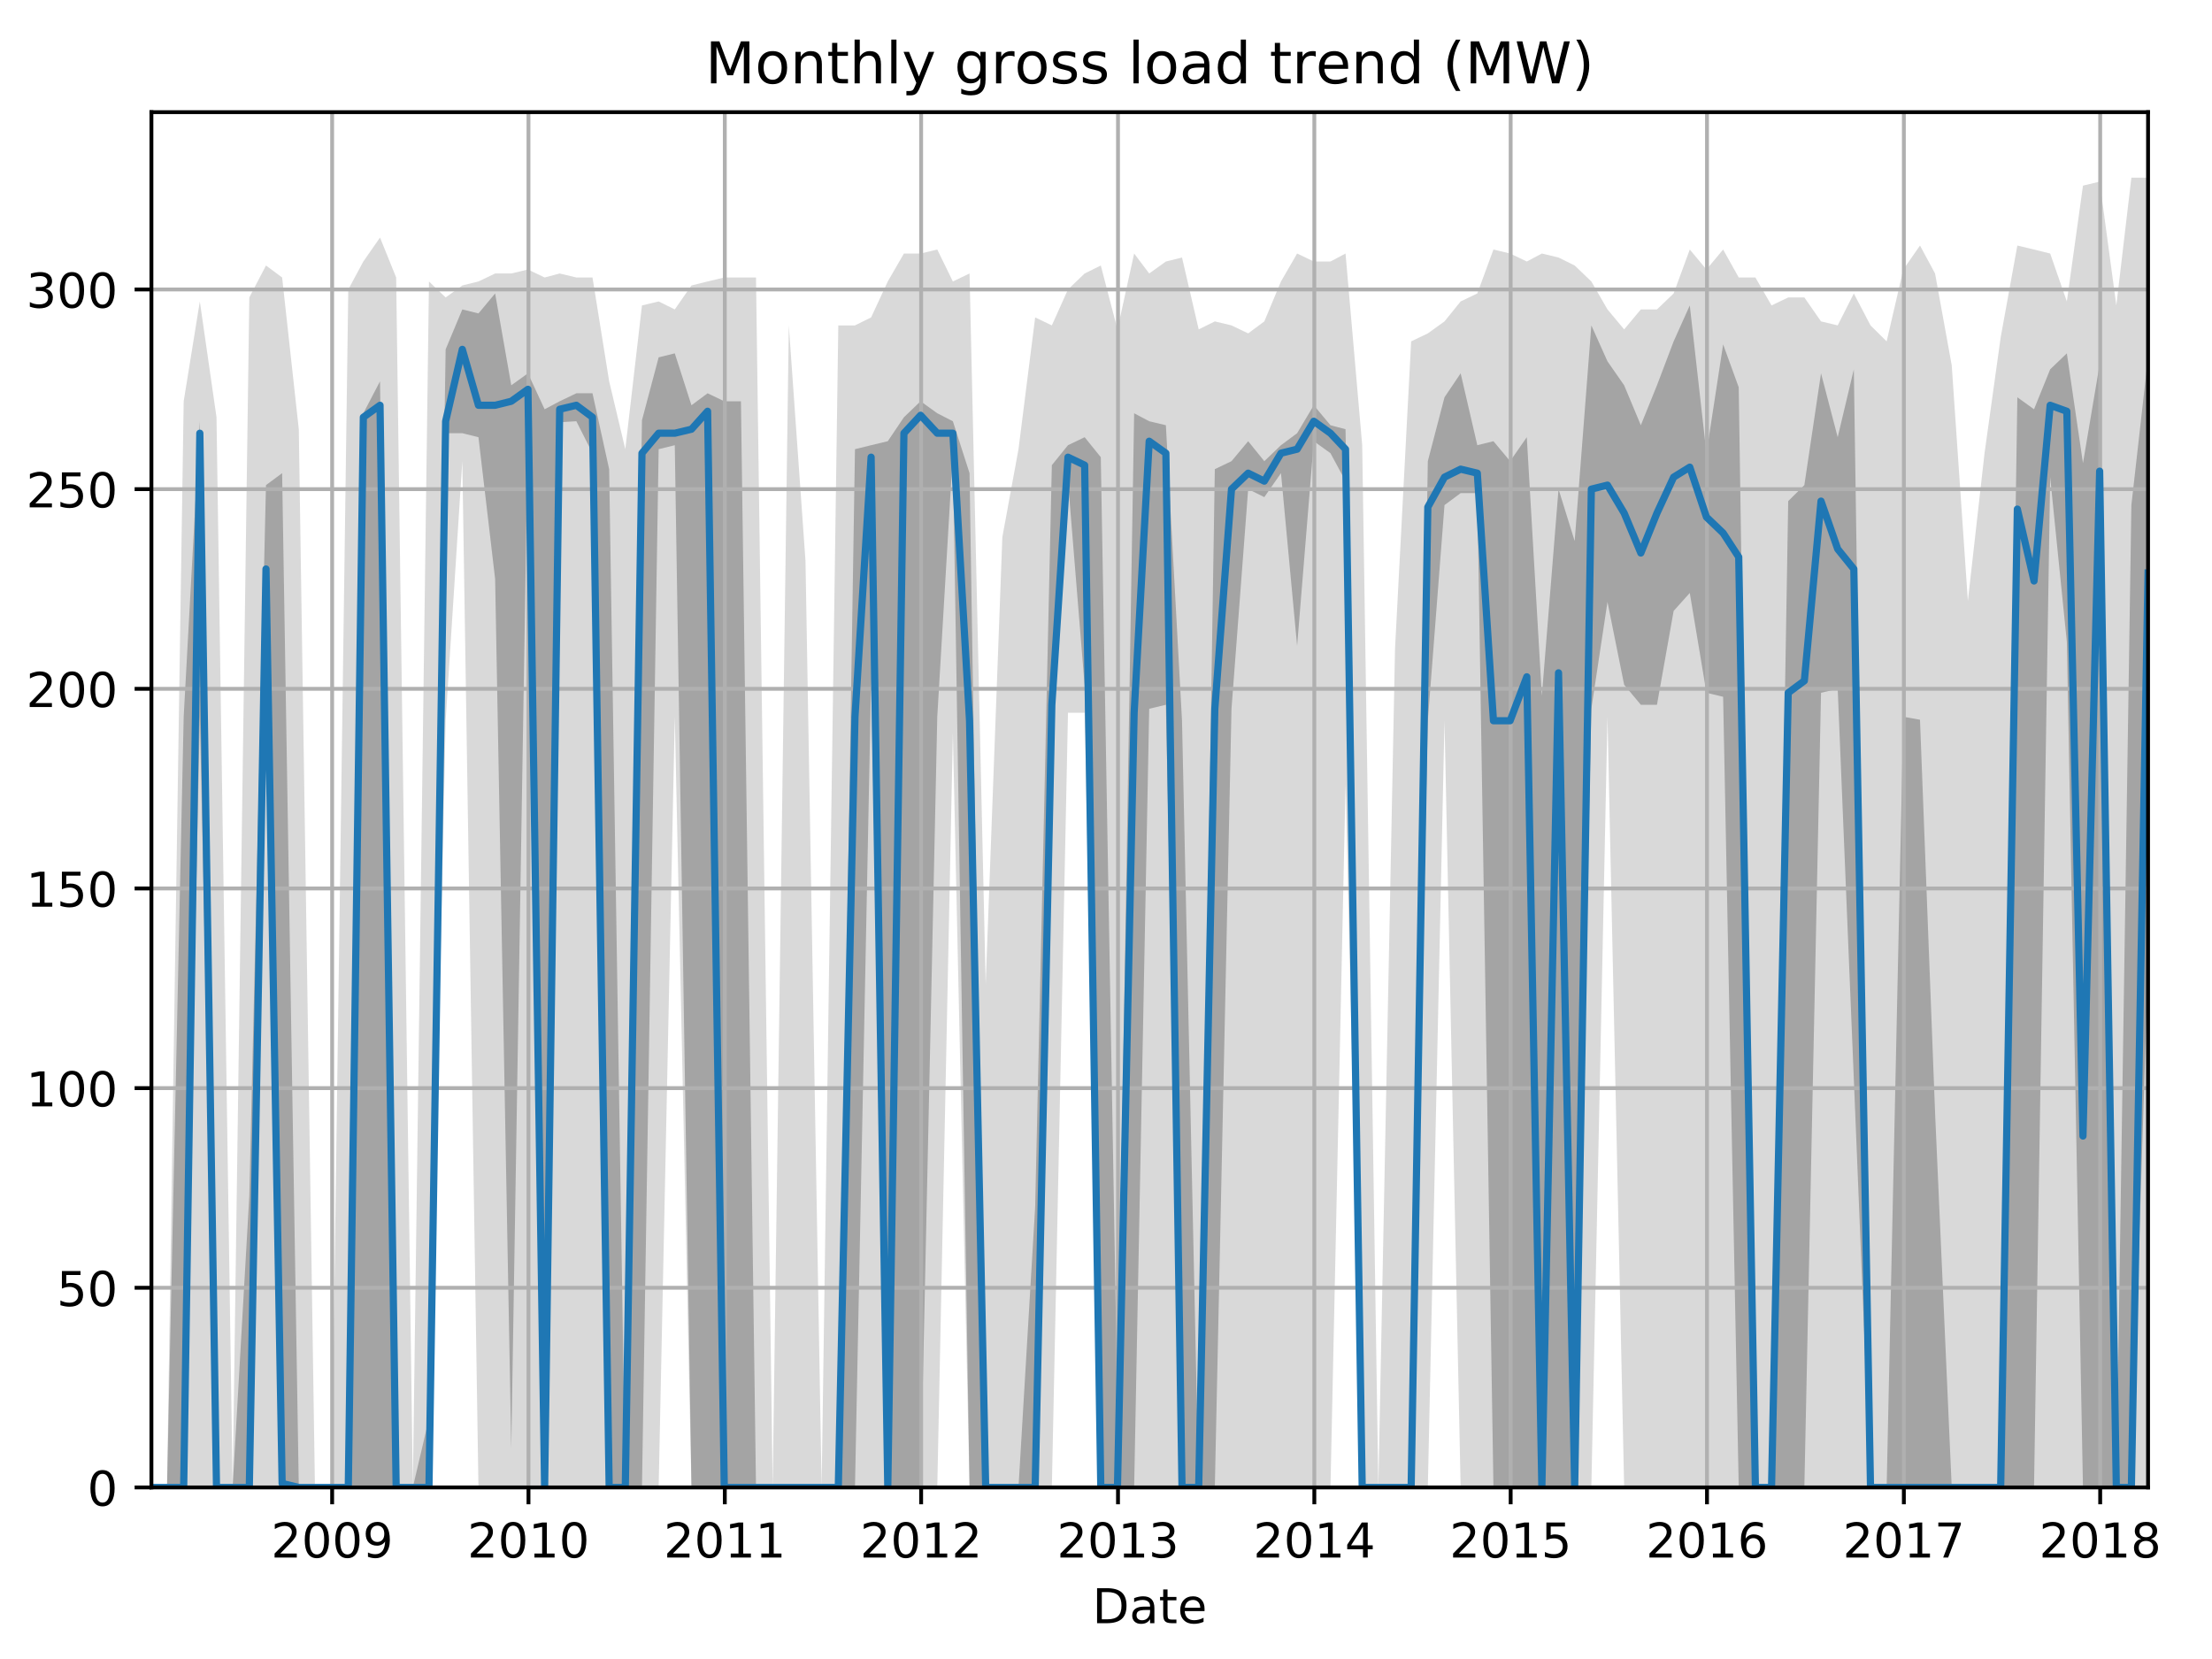 <?xml version="1.0" encoding="utf-8" standalone="no"?>
<!DOCTYPE svg PUBLIC "-//W3C//DTD SVG 1.1//EN"
  "http://www.w3.org/Graphics/SVG/1.1/DTD/svg11.dtd">
<!-- Created with matplotlib (http://matplotlib.org/) -->
<svg height="345.6pt" version="1.1" viewBox="0 0 460.8 345.6" width="460.8pt" xmlns="http://www.w3.org/2000/svg" xmlns:xlink="http://www.w3.org/1999/xlink">
 <defs>
  <style type="text/css">
*{stroke-linecap:butt;stroke-linejoin:round;}
  </style>
 </defs>
 <g id="figure_1">
  <g id="patch_1">
   <path d="M 0 345.6 
L 460.8 345.6 
L 460.8 0 
L 0 0 
z
" style="fill:none;"/>
  </g>
  <g id="axes_1">
   <g id="patch_2">
    <path d="M 31.543 309.863 
L 447.48 309.863 
L 447.48 23.365 
L 31.543 23.365 
z
" style="fill:none;"/>
   </g>
   <g id="PolyCollection_1">
    <path clip-path="url(#p2b4928b8c5)" d="M 31.543 309.863 
L 31.543 309.863 
L 34.793 309.863 
L 38.266 309.863 
L 41.628 309.863 
L 45.101 309.863 
L 48.463 309.863 
L 51.936 309.863 
L 55.41 309.863 
L 58.772 309.863 
L 62.245 309.863 
L 65.607 309.863 
L 69.08 309.863 
L 72.554 309.863 
L 75.691 309.863 
L 79.165 309.863 
L 82.527 309.863 
L 86 309.863 
L 89.362 309.863 
L 92.835 150.143 
L 96.309 96.071 
L 99.671 309.863 
L 103.144 309.863 
L 106.506 309.863 
L 109.979 309.863 
L 113.453 309.863 
L 116.59 309.863 
L 120.064 309.863 
L 123.426 309.863 
L 126.899 309.863 
L 130.261 309.863 
L 133.734 309.863 
L 137.208 309.863 
L 140.57 149.311 
L 144.043 309.863 
L 147.405 309.863 
L 150.878 309.863 
L 154.352 309.863 
L 157.489 309.863 
L 160.963 309.863 
L 164.325 309.863 
L 167.798 309.863 
L 171.16 309.863 
L 174.633 309.863 
L 178.107 309.863 
L 181.469 309.863 
L 184.942 309.863 
L 188.304 309.863 
L 191.777 309.863 
L 195.251 309.863 
L 198.5 152.639 
L 201.974 309.863 
L 205.336 309.863 
L 208.809 309.863 
L 212.171 309.863 
L 215.644 309.863 
L 219.118 309.863 
L 222.48 148.479 
L 225.953 148.479 
L 229.315 309.863 
L 232.788 309.863 
L 236.262 309.863 
L 239.399 309.863 
L 242.873 309.863 
L 246.235 309.863 
L 249.708 309.863 
L 253.07 309.863 
L 256.543 309.863 
L 260.017 309.863 
L 263.379 309.863 
L 266.852 309.863 
L 270.214 309.863 
L 273.687 309.863 
L 277.161 309.863 
L 280.298 163.453 
L 283.772 309.863 
L 287.134 309.863 
L 290.607 309.863 
L 293.969 309.863 
L 297.442 309.863 
L 300.916 150.143 
L 304.278 309.863 
L 307.751 309.863 
L 311.113 309.863 
L 314.586 309.863 
L 318.06 309.863 
L 321.197 309.863 
L 324.671 309.863 
L 328.033 309.863 
L 331.506 309.863 
L 334.868 149.311 
L 338.341 309.863 
L 341.815 309.863 
L 345.177 309.863 
L 348.65 309.863 
L 352.012 309.863 
L 355.485 309.863 
L 358.959 309.863 
L 362.208 309.863 
L 365.682 309.863 
L 369.044 309.863 
L 372.517 309.863 
L 375.879 309.863 
L 379.352 309.863 
L 382.826 309.863 
L 386.188 309.863 
L 389.661 309.863 
L 393.023 309.863 
L 396.496 309.863 
L 399.97 309.863 
L 403.107 309.863 
L 406.581 309.863 
L 409.943 309.863 
L 413.416 309.863 
L 416.778 309.863 
L 420.251 309.863 
L 423.725 309.863 
L 427.087 309.863 
L 430.56 309.863 
L 433.922 309.863 
L 437.395 309.863 
L 440.869 309.863 
L 444.006 309.863 
L 447.48 309.863 
L 447.48 37.008 
L 447.48 37.008 
L 444.006 37.008 
L 440.869 63.628 
L 437.395 37.84 
L 433.922 38.672 
L 430.56 62.796 
L 427.087 52.813 
L 423.725 51.982 
L 420.251 51.15 
L 416.778 70.283 
L 413.416 94.407 
L 409.943 125.187 
L 406.581 76.106 
L 403.107 56.973 
L 399.97 51.15 
L 396.496 56.141 
L 393.023 71.115 
L 389.661 67.787 
L 386.188 61.132 
L 382.826 67.787 
L 379.352 66.955 
L 375.879 61.964 
L 372.517 61.964 
L 369.044 63.628 
L 365.682 57.805 
L 362.208 57.805 
L 358.959 51.982 
L 355.485 56.141 
L 352.012 51.982 
L 348.65 61.132 
L 345.177 64.46 
L 341.815 64.46 
L 338.341 68.619 
L 334.868 64.46 
L 331.506 58.637 
L 328.033 55.309 
L 324.671 53.645 
L 321.197 52.813 
L 318.06 54.477 
L 314.586 52.813 
L 311.113 51.982 
L 307.751 61.132 
L 304.278 62.796 
L 300.916 66.955 
L 297.442 69.451 
L 293.969 71.115 
L 290.607 135.169 
L 287.134 309.863 
L 283.772 92.744 
L 280.298 52.813 
L 277.161 54.477 
L 273.687 54.477 
L 270.214 52.813 
L 266.852 58.637 
L 263.379 66.955 
L 260.017 69.451 
L 256.543 67.787 
L 253.07 66.955 
L 249.708 68.619 
L 246.235 53.645 
L 242.873 54.477 
L 239.399 56.973 
L 236.262 52.813 
L 232.788 68.619 
L 229.315 55.309 
L 225.953 56.973 
L 222.48 60.3 
L 219.118 67.787 
L 215.644 66.124 
L 212.171 93.575 
L 208.809 111.877 
L 205.336 205.047 
L 201.974 56.973 
L 198.5 58.637 
L 195.251 51.982 
L 191.777 52.813 
L 188.304 52.813 
L 184.942 58.637 
L 181.469 66.124 
L 178.107 67.787 
L 174.633 67.787 
L 171.16 309.863 
L 167.798 116.868 
L 164.325 67.787 
L 160.963 309.863 
L 157.489 57.805 
L 154.352 57.805 
L 150.878 57.805 
L 147.405 58.637 
L 144.043 59.469 
L 140.57 64.46 
L 137.208 62.796 
L 133.734 63.628 
L 130.261 93.575 
L 126.899 79.434 
L 123.426 57.805 
L 120.064 57.805 
L 116.59 56.973 
L 113.453 57.805 
L 109.979 56.141 
L 106.506 56.973 
L 103.144 56.973 
L 99.671 58.637 
L 96.309 59.469 
L 92.835 61.964 
L 89.362 58.637 
L 86 309.863 
L 82.527 57.805 
L 79.165 49.486 
L 75.691 54.477 
L 72.554 60.3 
L 69.08 309.863 
L 65.607 309.863 
L 62.245 89.416 
L 58.772 57.805 
L 55.41 55.309 
L 51.936 61.964 
L 48.463 309.863 
L 45.101 86.92 
L 41.628 62.796 
L 38.266 83.593 
L 34.793 309.863 
L 31.543 309.863 
z
" style="fill:#808080;fill-opacity:0.3;"/>
   </g>
   <g id="PolyCollection_2">
    <path clip-path="url(#p2b4928b8c5)" d="M 31.543 309.863 
L 31.543 309.863 
L 34.793 309.863 
L 38.266 309.863 
L 41.628 149.311 
L 45.101 309.863 
L 48.463 309.863 
L 51.936 309.863 
L 55.41 152.639 
L 58.772 309.863 
L 62.245 309.863 
L 65.607 309.863 
L 69.08 309.863 
L 72.554 309.863 
L 75.691 309.863 
L 79.165 309.863 
L 82.527 309.863 
L 86 309.863 
L 89.362 309.863 
L 92.835 90.248 
L 96.309 90.248 
L 99.671 91.08 
L 103.144 120.611 
L 106.506 301.753 
L 109.979 89.416 
L 113.453 309.863 
L 116.59 87.96 
L 120.064 87.752 
L 123.426 94.407 
L 126.899 309.863 
L 130.261 309.863 
L 133.734 309.863 
L 137.208 93.575 
L 140.57 92.744 
L 144.043 309.863 
L 147.405 309.863 
L 150.878 309.863 
L 154.352 309.863 
L 157.489 309.863 
L 160.963 309.863 
L 164.325 309.863 
L 167.798 309.863 
L 171.16 309.863 
L 174.633 309.863 
L 178.107 309.863 
L 181.469 142.032 
L 184.942 309.863 
L 188.304 309.863 
L 191.777 309.863 
L 195.251 149.311 
L 198.5 94.407 
L 201.974 309.863 
L 205.336 309.863 
L 208.809 309.863 
L 212.171 309.863 
L 215.644 309.863 
L 219.118 150.975 
L 222.48 100.23 
L 225.953 142.864 
L 229.315 309.863 
L 232.788 309.863 
L 236.262 309.863 
L 239.399 147.647 
L 242.873 146.816 
L 246.235 309.863 
L 249.708 309.863 
L 253.07 309.863 
L 256.543 147.647 
L 260.017 101.894 
L 263.379 103.558 
L 266.852 98.567 
L 270.214 134.545 
L 273.687 91.912 
L 277.161 94.407 
L 280.298 100.23 
L 283.772 309.863 
L 287.134 309.863 
L 290.607 309.863 
L 293.969 309.863 
L 297.442 150.143 
L 300.916 105.222 
L 304.278 102.726 
L 307.751 102.726 
L 311.113 309.863 
L 314.586 309.863 
L 318.06 309.863 
L 321.197 309.863 
L 324.671 309.863 
L 328.033 309.863 
L 331.506 147.647 
L 334.868 125.395 
L 338.341 142.656 
L 341.815 146.816 
L 345.177 146.816 
L 348.65 127.266 
L 352.012 123.523 
L 355.485 144.32 
L 358.959 145.152 
L 362.208 309.863 
L 365.682 309.863 
L 369.044 309.863 
L 372.517 309.863 
L 375.879 309.863 
L 379.352 144.32 
L 382.826 143.488 
L 386.188 224.804 
L 389.661 309.863 
L 393.023 309.863 
L 396.496 309.863 
L 399.97 309.863 
L 403.107 309.863 
L 406.581 309.863 
L 409.943 309.863 
L 413.416 309.863 
L 416.778 309.863 
L 420.251 309.863 
L 423.725 309.863 
L 427.087 99.399 
L 430.56 133.714 
L 433.922 309.863 
L 437.395 309.863 
L 440.869 309.863 
L 444.006 309.863 
L 447.48 200.888 
L 447.48 74.442 
L 447.48 74.442 
L 444.006 105.222 
L 440.869 309.863 
L 437.395 75.898 
L 433.922 96.487 
L 430.56 73.61 
L 427.087 76.938 
L 423.725 85.257 
L 420.251 82.761 
L 416.778 309.863 
L 413.416 309.863 
L 409.943 309.863 
L 406.581 309.863 
L 403.107 231.667 
L 399.97 149.935 
L 396.496 149.311 
L 393.023 309.863 
L 389.661 309.863 
L 386.188 76.938 
L 382.826 91.08 
L 379.352 77.77 
L 375.879 101.062 
L 372.517 104.39 
L 369.044 309.863 
L 365.682 309.863 
L 362.208 80.681 
L 358.959 71.739 
L 355.485 94.407 
L 352.012 63.628 
L 348.65 71.115 
L 345.177 80.265 
L 341.815 88.584 
L 338.341 80.265 
L 334.868 75.274 
L 331.506 67.787 
L 328.033 112.709 
L 324.671 101.894 
L 321.197 144.944 
L 318.06 91.08 
L 314.586 96.071 
L 311.113 91.912 
L 307.751 92.744 
L 304.278 77.77 
L 300.916 82.761 
L 297.442 96.071 
L 293.969 309.863 
L 290.607 309.863 
L 287.134 309.863 
L 283.772 309.863 
L 280.298 89.416 
L 277.161 88.584 
L 273.687 84.425 
L 270.214 90.248 
L 266.852 92.744 
L 263.379 96.071 
L 260.017 91.912 
L 256.543 96.071 
L 253.07 97.735 
L 249.708 309.863 
L 246.235 150.143 
L 242.873 88.584 
L 239.399 87.752 
L 236.262 86.089 
L 232.788 292.81 
L 229.315 95.239 
L 225.953 91.08 
L 222.48 92.744 
L 219.118 96.903 
L 215.644 251.424 
L 212.171 309.863 
L 208.809 309.863 
L 205.336 309.863 
L 201.974 98.567 
L 198.5 87.752 
L 195.251 86.089 
L 191.777 83.593 
L 188.304 86.92 
L 184.942 91.912 
L 181.469 92.744 
L 178.107 93.575 
L 174.633 309.863 
L 171.16 309.863 
L 167.798 309.863 
L 164.325 309.863 
L 160.963 309.863 
L 157.489 309.863 
L 154.352 83.593 
L 150.878 83.593 
L 147.405 81.929 
L 144.043 84.425 
L 140.57 73.61 
L 137.208 74.442 
L 133.734 87.544 
L 130.261 309.863 
L 126.899 97.735 
L 123.426 81.929 
L 120.064 81.929 
L 116.59 83.593 
L 113.453 85.257 
L 109.979 77.77 
L 106.506 80.265 
L 103.144 61.132 
L 99.671 65.292 
L 96.309 64.46 
L 92.835 72.779 
L 89.362 295.514 
L 86 309.863 
L 82.527 309.863 
L 79.165 79.434 
L 75.691 86.089 
L 72.554 309.863 
L 69.08 309.863 
L 65.607 309.863 
L 62.245 309.863 
L 58.772 98.567 
L 55.41 101.062 
L 51.936 249.136 
L 48.463 309.863 
L 45.101 309.863 
L 41.628 87.752 
L 38.266 149.311 
L 34.793 309.863 
L 31.543 309.863 
z
" style="fill:#808080;fill-opacity:0.6;"/>
   </g>
   <g id="matplotlib.axis_1">
    <g id="xtick_1">
     <g id="line2d_1">
      <path clip-path="url(#p2b4928b8c5)" d="M 69.192 309.863 
L 69.192 23.365 
" style="fill:none;stroke:#b0b0b0;stroke-linecap:square;stroke-width:0.8;"/>
     </g>
     <g id="line2d_2">
      <defs>
       <path d="M 0 0 
L 0 3.5 
" id="md549d8a0bc" style="stroke:#000000;stroke-width:0.8;"/>
      </defs>
      <g>
       <use style="stroke:#000000;stroke-width:0.8;" x="69.192" xlink:href="#md549d8a0bc" y="309.863"/>
      </g>
     </g>
     <g id="text_1">
      <!-- 2009 -->
      <defs>
       <path d="M 19.188 8.297 
L 53.609 8.297 
L 53.609 0 
L 7.328 0 
L 7.328 8.297 
Q 12.938 14.109 22.625 23.891 
Q 32.328 33.688 34.812 36.531 
Q 39.547 41.844 41.422 45.531 
Q 43.312 49.219 43.312 52.781 
Q 43.312 58.594 39.234 62.25 
Q 35.156 65.922 28.609 65.922 
Q 23.969 65.922 18.812 64.312 
Q 13.672 62.703 7.812 59.422 
L 7.812 69.391 
Q 13.766 71.781 18.938 73 
Q 24.125 74.219 28.422 74.219 
Q 39.75 74.219 46.484 68.547 
Q 53.219 62.891 53.219 53.422 
Q 53.219 48.922 51.531 44.891 
Q 49.859 40.875 45.406 35.406 
Q 44.188 33.984 37.641 27.219 
Q 31.109 20.453 19.188 8.297 
z
" id="DejaVuSans-32"/>
       <path d="M 31.781 66.406 
Q 24.172 66.406 20.328 58.906 
Q 16.5 51.422 16.5 36.375 
Q 16.5 21.391 20.328 13.891 
Q 24.172 6.391 31.781 6.391 
Q 39.453 6.391 43.281 13.891 
Q 47.125 21.391 47.125 36.375 
Q 47.125 51.422 43.281 58.906 
Q 39.453 66.406 31.781 66.406 
z
M 31.781 74.219 
Q 44.047 74.219 50.516 64.516 
Q 56.984 54.828 56.984 36.375 
Q 56.984 17.969 50.516 8.266 
Q 44.047 -1.422 31.781 -1.422 
Q 19.531 -1.422 13.062 8.266 
Q 6.594 17.969 6.594 36.375 
Q 6.594 54.828 13.062 64.516 
Q 19.531 74.219 31.781 74.219 
z
" id="DejaVuSans-30"/>
       <path d="M 10.984 1.516 
L 10.984 10.5 
Q 14.703 8.734 18.5 7.812 
Q 22.312 6.891 25.984 6.891 
Q 35.75 6.891 40.891 13.453 
Q 46.047 20.016 46.781 33.406 
Q 43.953 29.203 39.594 26.953 
Q 35.25 24.703 29.984 24.703 
Q 19.047 24.703 12.672 31.312 
Q 6.297 37.938 6.297 49.422 
Q 6.297 60.641 12.938 67.422 
Q 19.578 74.219 30.609 74.219 
Q 43.266 74.219 49.922 64.516 
Q 56.594 54.828 56.594 36.375 
Q 56.594 19.141 48.406 8.859 
Q 40.234 -1.422 26.422 -1.422 
Q 22.703 -1.422 18.891 -0.688 
Q 15.094 0.047 10.984 1.516 
z
M 30.609 32.422 
Q 37.25 32.422 41.125 36.953 
Q 45.016 41.5 45.016 49.422 
Q 45.016 57.281 41.125 61.844 
Q 37.25 66.406 30.609 66.406 
Q 23.969 66.406 20.094 61.844 
Q 16.219 57.281 16.219 49.422 
Q 16.219 41.5 20.094 36.953 
Q 23.969 32.422 30.609 32.422 
z
" id="DejaVuSans-39"/>
      </defs>
      <g transform="translate(56.467 324.462)scale(0.1 -0.1)">
       <use xlink:href="#DejaVuSans-32"/>
       <use x="63.623" xlink:href="#DejaVuSans-30"/>
       <use x="127.246" xlink:href="#DejaVuSans-30"/>
       <use x="190.869" xlink:href="#DejaVuSans-39"/>
      </g>
     </g>
    </g>
    <g id="xtick_2">
     <g id="line2d_3">
      <path clip-path="url(#p2b4928b8c5)" d="M 110.091 309.863 
L 110.091 23.365 
" style="fill:none;stroke:#b0b0b0;stroke-linecap:square;stroke-width:0.8;"/>
     </g>
     <g id="line2d_4">
      <g>
       <use style="stroke:#000000;stroke-width:0.8;" x="110.091" xlink:href="#md549d8a0bc" y="309.863"/>
      </g>
     </g>
     <g id="text_2">
      <!-- 2010 -->
      <defs>
       <path d="M 12.406 8.297 
L 28.516 8.297 
L 28.516 63.922 
L 10.984 60.406 
L 10.984 69.391 
L 28.422 72.906 
L 38.281 72.906 
L 38.281 8.297 
L 54.391 8.297 
L 54.391 0 
L 12.406 0 
z
" id="DejaVuSans-31"/>
      </defs>
      <g transform="translate(97.366 324.462)scale(0.1 -0.1)">
       <use xlink:href="#DejaVuSans-32"/>
       <use x="63.623" xlink:href="#DejaVuSans-30"/>
       <use x="127.246" xlink:href="#DejaVuSans-31"/>
       <use x="190.869" xlink:href="#DejaVuSans-30"/>
      </g>
     </g>
    </g>
    <g id="xtick_3">
     <g id="line2d_5">
      <path clip-path="url(#p2b4928b8c5)" d="M 150.99 309.863 
L 150.99 23.365 
" style="fill:none;stroke:#b0b0b0;stroke-linecap:square;stroke-width:0.8;"/>
     </g>
     <g id="line2d_6">
      <g>
       <use style="stroke:#000000;stroke-width:0.8;" x="150.99" xlink:href="#md549d8a0bc" y="309.863"/>
      </g>
     </g>
     <g id="text_3">
      <!-- 2011 -->
      <g transform="translate(138.265 324.462)scale(0.1 -0.1)">
       <use xlink:href="#DejaVuSans-32"/>
       <use x="63.623" xlink:href="#DejaVuSans-30"/>
       <use x="127.246" xlink:href="#DejaVuSans-31"/>
       <use x="190.869" xlink:href="#DejaVuSans-31"/>
      </g>
     </g>
    </g>
    <g id="xtick_4">
     <g id="line2d_7">
      <path clip-path="url(#p2b4928b8c5)" d="M 191.889 309.863 
L 191.889 23.365 
" style="fill:none;stroke:#b0b0b0;stroke-linecap:square;stroke-width:0.8;"/>
     </g>
     <g id="line2d_8">
      <g>
       <use style="stroke:#000000;stroke-width:0.8;" x="191.889" xlink:href="#md549d8a0bc" y="309.863"/>
      </g>
     </g>
     <g id="text_4">
      <!-- 2012 -->
      <g transform="translate(179.164 324.462)scale(0.1 -0.1)">
       <use xlink:href="#DejaVuSans-32"/>
       <use x="63.623" xlink:href="#DejaVuSans-30"/>
       <use x="127.246" xlink:href="#DejaVuSans-31"/>
       <use x="190.869" xlink:href="#DejaVuSans-32"/>
      </g>
     </g>
    </g>
    <g id="xtick_5">
     <g id="line2d_9">
      <path clip-path="url(#p2b4928b8c5)" d="M 232.9 309.863 
L 232.9 23.365 
" style="fill:none;stroke:#b0b0b0;stroke-linecap:square;stroke-width:0.8;"/>
     </g>
     <g id="line2d_10">
      <g>
       <use style="stroke:#000000;stroke-width:0.8;" x="232.9" xlink:href="#md549d8a0bc" y="309.863"/>
      </g>
     </g>
     <g id="text_5">
      <!-- 2013 -->
      <defs>
       <path d="M 40.578 39.312 
Q 47.656 37.797 51.625 33 
Q 55.609 28.219 55.609 21.188 
Q 55.609 10.406 48.188 4.484 
Q 40.766 -1.422 27.094 -1.422 
Q 22.516 -1.422 17.656 -0.516 
Q 12.797 0.391 7.625 2.203 
L 7.625 11.719 
Q 11.719 9.328 16.594 8.109 
Q 21.484 6.891 26.812 6.891 
Q 36.078 6.891 40.938 10.547 
Q 45.797 14.203 45.797 21.188 
Q 45.797 27.641 41.281 31.266 
Q 36.766 34.906 28.719 34.906 
L 20.219 34.906 
L 20.219 43.016 
L 29.109 43.016 
Q 36.375 43.016 40.234 45.922 
Q 44.094 48.828 44.094 54.297 
Q 44.094 59.906 40.109 62.906 
Q 36.141 65.922 28.719 65.922 
Q 24.656 65.922 20.016 65.031 
Q 15.375 64.156 9.812 62.312 
L 9.812 71.094 
Q 15.438 72.656 20.344 73.438 
Q 25.25 74.219 29.594 74.219 
Q 40.828 74.219 47.359 69.109 
Q 53.906 64.016 53.906 55.328 
Q 53.906 49.266 50.438 45.094 
Q 46.969 40.922 40.578 39.312 
z
" id="DejaVuSans-33"/>
      </defs>
      <g transform="translate(220.175 324.462)scale(0.1 -0.1)">
       <use xlink:href="#DejaVuSans-32"/>
       <use x="63.623" xlink:href="#DejaVuSans-30"/>
       <use x="127.246" xlink:href="#DejaVuSans-31"/>
       <use x="190.869" xlink:href="#DejaVuSans-33"/>
      </g>
     </g>
    </g>
    <g id="xtick_6">
     <g id="line2d_11">
      <path clip-path="url(#p2b4928b8c5)" d="M 273.799 309.863 
L 273.799 23.365 
" style="fill:none;stroke:#b0b0b0;stroke-linecap:square;stroke-width:0.8;"/>
     </g>
     <g id="line2d_12">
      <g>
       <use style="stroke:#000000;stroke-width:0.8;" x="273.799" xlink:href="#md549d8a0bc" y="309.863"/>
      </g>
     </g>
     <g id="text_6">
      <!-- 2014 -->
      <defs>
       <path d="M 37.797 64.312 
L 12.891 25.391 
L 37.797 25.391 
z
M 35.203 72.906 
L 47.609 72.906 
L 47.609 25.391 
L 58.016 25.391 
L 58.016 17.188 
L 47.609 17.188 
L 47.609 0 
L 37.797 0 
L 37.797 17.188 
L 4.891 17.188 
L 4.891 26.703 
z
" id="DejaVuSans-34"/>
      </defs>
      <g transform="translate(261.074 324.462)scale(0.1 -0.1)">
       <use xlink:href="#DejaVuSans-32"/>
       <use x="63.623" xlink:href="#DejaVuSans-30"/>
       <use x="127.246" xlink:href="#DejaVuSans-31"/>
       <use x="190.869" xlink:href="#DejaVuSans-34"/>
      </g>
     </g>
    </g>
    <g id="xtick_7">
     <g id="line2d_13">
      <path clip-path="url(#p2b4928b8c5)" d="M 314.698 309.863 
L 314.698 23.365 
" style="fill:none;stroke:#b0b0b0;stroke-linecap:square;stroke-width:0.8;"/>
     </g>
     <g id="line2d_14">
      <g>
       <use style="stroke:#000000;stroke-width:0.8;" x="314.698" xlink:href="#md549d8a0bc" y="309.863"/>
      </g>
     </g>
     <g id="text_7">
      <!-- 2015 -->
      <defs>
       <path d="M 10.797 72.906 
L 49.516 72.906 
L 49.516 64.594 
L 19.828 64.594 
L 19.828 46.734 
Q 21.969 47.469 24.109 47.828 
Q 26.266 48.188 28.422 48.188 
Q 40.625 48.188 47.75 41.5 
Q 54.891 34.812 54.891 23.391 
Q 54.891 11.625 47.562 5.094 
Q 40.234 -1.422 26.906 -1.422 
Q 22.312 -1.422 17.547 -0.641 
Q 12.797 0.141 7.719 1.703 
L 7.719 11.625 
Q 12.109 9.234 16.797 8.062 
Q 21.484 6.891 26.703 6.891 
Q 35.156 6.891 40.078 11.328 
Q 45.016 15.766 45.016 23.391 
Q 45.016 31 40.078 35.438 
Q 35.156 39.891 26.703 39.891 
Q 22.75 39.891 18.812 39.016 
Q 14.891 38.141 10.797 36.281 
z
" id="DejaVuSans-35"/>
      </defs>
      <g transform="translate(301.973 324.462)scale(0.1 -0.1)">
       <use xlink:href="#DejaVuSans-32"/>
       <use x="63.623" xlink:href="#DejaVuSans-30"/>
       <use x="127.246" xlink:href="#DejaVuSans-31"/>
       <use x="190.869" xlink:href="#DejaVuSans-35"/>
      </g>
     </g>
    </g>
    <g id="xtick_8">
     <g id="line2d_15">
      <path clip-path="url(#p2b4928b8c5)" d="M 355.597 309.863 
L 355.597 23.365 
" style="fill:none;stroke:#b0b0b0;stroke-linecap:square;stroke-width:0.8;"/>
     </g>
     <g id="line2d_16">
      <g>
       <use style="stroke:#000000;stroke-width:0.8;" x="355.597" xlink:href="#md549d8a0bc" y="309.863"/>
      </g>
     </g>
     <g id="text_8">
      <!-- 2016 -->
      <defs>
       <path d="M 33.016 40.375 
Q 26.375 40.375 22.484 35.828 
Q 18.609 31.297 18.609 23.391 
Q 18.609 15.531 22.484 10.953 
Q 26.375 6.391 33.016 6.391 
Q 39.656 6.391 43.531 10.953 
Q 47.406 15.531 47.406 23.391 
Q 47.406 31.297 43.531 35.828 
Q 39.656 40.375 33.016 40.375 
z
M 52.594 71.297 
L 52.594 62.312 
Q 48.875 64.062 45.094 64.984 
Q 41.312 65.922 37.594 65.922 
Q 27.828 65.922 22.672 59.328 
Q 17.531 52.734 16.797 39.406 
Q 19.672 43.656 24.016 45.922 
Q 28.375 48.188 33.594 48.188 
Q 44.578 48.188 50.953 41.516 
Q 57.328 34.859 57.328 23.391 
Q 57.328 12.156 50.688 5.359 
Q 44.047 -1.422 33.016 -1.422 
Q 20.359 -1.422 13.672 8.266 
Q 6.984 17.969 6.984 36.375 
Q 6.984 53.656 15.188 63.938 
Q 23.391 74.219 37.203 74.219 
Q 40.922 74.219 44.703 73.484 
Q 48.484 72.75 52.594 71.297 
z
" id="DejaVuSans-36"/>
      </defs>
      <g transform="translate(342.872 324.462)scale(0.1 -0.1)">
       <use xlink:href="#DejaVuSans-32"/>
       <use x="63.623" xlink:href="#DejaVuSans-30"/>
       <use x="127.246" xlink:href="#DejaVuSans-31"/>
       <use x="190.869" xlink:href="#DejaVuSans-36"/>
      </g>
     </g>
    </g>
    <g id="xtick_9">
     <g id="line2d_17">
      <path clip-path="url(#p2b4928b8c5)" d="M 396.608 309.863 
L 396.608 23.365 
" style="fill:none;stroke:#b0b0b0;stroke-linecap:square;stroke-width:0.8;"/>
     </g>
     <g id="line2d_18">
      <g>
       <use style="stroke:#000000;stroke-width:0.8;" x="396.608" xlink:href="#md549d8a0bc" y="309.863"/>
      </g>
     </g>
     <g id="text_9">
      <!-- 2017 -->
      <defs>
       <path d="M 8.203 72.906 
L 55.078 72.906 
L 55.078 68.703 
L 28.609 0 
L 18.312 0 
L 43.219 64.594 
L 8.203 64.594 
z
" id="DejaVuSans-37"/>
      </defs>
      <g transform="translate(383.883 324.462)scale(0.1 -0.1)">
       <use xlink:href="#DejaVuSans-32"/>
       <use x="63.623" xlink:href="#DejaVuSans-30"/>
       <use x="127.246" xlink:href="#DejaVuSans-31"/>
       <use x="190.869" xlink:href="#DejaVuSans-37"/>
      </g>
     </g>
    </g>
    <g id="xtick_10">
     <g id="line2d_19">
      <path clip-path="url(#p2b4928b8c5)" d="M 437.507 309.863 
L 437.507 23.365 
" style="fill:none;stroke:#b0b0b0;stroke-linecap:square;stroke-width:0.8;"/>
     </g>
     <g id="line2d_20">
      <g>
       <use style="stroke:#000000;stroke-width:0.8;" x="437.507" xlink:href="#md549d8a0bc" y="309.863"/>
      </g>
     </g>
     <g id="text_10">
      <!-- 2018 -->
      <defs>
       <path d="M 31.781 34.625 
Q 24.75 34.625 20.719 30.859 
Q 16.703 27.094 16.703 20.516 
Q 16.703 13.922 20.719 10.156 
Q 24.75 6.391 31.781 6.391 
Q 38.812 6.391 42.859 10.172 
Q 46.922 13.969 46.922 20.516 
Q 46.922 27.094 42.891 30.859 
Q 38.875 34.625 31.781 34.625 
z
M 21.922 38.812 
Q 15.578 40.375 12.031 44.719 
Q 8.5 49.078 8.5 55.328 
Q 8.5 64.062 14.719 69.141 
Q 20.953 74.219 31.781 74.219 
Q 42.672 74.219 48.875 69.141 
Q 55.078 64.062 55.078 55.328 
Q 55.078 49.078 51.531 44.719 
Q 48 40.375 41.703 38.812 
Q 48.828 37.156 52.797 32.312 
Q 56.781 27.484 56.781 20.516 
Q 56.781 9.906 50.312 4.234 
Q 43.844 -1.422 31.781 -1.422 
Q 19.734 -1.422 13.25 4.234 
Q 6.781 9.906 6.781 20.516 
Q 6.781 27.484 10.781 32.312 
Q 14.797 37.156 21.922 38.812 
z
M 18.312 54.391 
Q 18.312 48.734 21.844 45.562 
Q 25.391 42.391 31.781 42.391 
Q 38.141 42.391 41.719 45.562 
Q 45.312 48.734 45.312 54.391 
Q 45.312 60.062 41.719 63.234 
Q 38.141 66.406 31.781 66.406 
Q 25.391 66.406 21.844 63.234 
Q 18.312 60.062 18.312 54.391 
z
" id="DejaVuSans-38"/>
      </defs>
      <g transform="translate(424.782 324.462)scale(0.1 -0.1)">
       <use xlink:href="#DejaVuSans-32"/>
       <use x="63.623" xlink:href="#DejaVuSans-30"/>
       <use x="127.246" xlink:href="#DejaVuSans-31"/>
       <use x="190.869" xlink:href="#DejaVuSans-38"/>
      </g>
     </g>
    </g>
    <g id="text_11">
     <!-- Date -->
     <defs>
      <path d="M 19.672 64.797 
L 19.672 8.109 
L 31.594 8.109 
Q 46.688 8.109 53.688 14.938 
Q 60.688 21.781 60.688 36.531 
Q 60.688 51.172 53.688 57.984 
Q 46.688 64.797 31.594 64.797 
z
M 9.812 72.906 
L 30.078 72.906 
Q 51.266 72.906 61.172 64.094 
Q 71.094 55.281 71.094 36.531 
Q 71.094 17.672 61.125 8.828 
Q 51.172 0 30.078 0 
L 9.812 0 
z
" id="DejaVuSans-44"/>
      <path d="M 34.281 27.484 
Q 23.391 27.484 19.188 25 
Q 14.984 22.516 14.984 16.5 
Q 14.984 11.719 18.141 8.906 
Q 21.297 6.109 26.703 6.109 
Q 34.188 6.109 38.703 11.406 
Q 43.219 16.703 43.219 25.484 
L 43.219 27.484 
z
M 52.203 31.203 
L 52.203 0 
L 43.219 0 
L 43.219 8.297 
Q 40.141 3.328 35.547 0.953 
Q 30.953 -1.422 24.312 -1.422 
Q 15.922 -1.422 10.953 3.297 
Q 6 8.016 6 15.922 
Q 6 25.141 12.172 29.828 
Q 18.359 34.516 30.609 34.516 
L 43.219 34.516 
L 43.219 35.406 
Q 43.219 41.609 39.141 45 
Q 35.062 48.391 27.688 48.391 
Q 23 48.391 18.547 47.266 
Q 14.109 46.141 10.016 43.891 
L 10.016 52.203 
Q 14.938 54.109 19.578 55.047 
Q 24.219 56 28.609 56 
Q 40.484 56 46.344 49.844 
Q 52.203 43.703 52.203 31.203 
z
" id="DejaVuSans-61"/>
      <path d="M 18.312 70.219 
L 18.312 54.688 
L 36.812 54.688 
L 36.812 47.703 
L 18.312 47.703 
L 18.312 18.016 
Q 18.312 11.328 20.141 9.422 
Q 21.969 7.516 27.594 7.516 
L 36.812 7.516 
L 36.812 0 
L 27.594 0 
Q 17.188 0 13.234 3.875 
Q 9.281 7.766 9.281 18.016 
L 9.281 47.703 
L 2.688 47.703 
L 2.688 54.688 
L 9.281 54.688 
L 9.281 70.219 
z
" id="DejaVuSans-74"/>
      <path d="M 56.203 29.594 
L 56.203 25.203 
L 14.891 25.203 
Q 15.484 15.922 20.484 11.062 
Q 25.484 6.203 34.422 6.203 
Q 39.594 6.203 44.453 7.469 
Q 49.312 8.734 54.109 11.281 
L 54.109 2.781 
Q 49.266 0.734 44.188 -0.344 
Q 39.109 -1.422 33.891 -1.422 
Q 20.797 -1.422 13.156 6.188 
Q 5.516 13.812 5.516 26.812 
Q 5.516 40.234 12.766 48.109 
Q 20.016 56 32.328 56 
Q 43.359 56 49.781 48.891 
Q 56.203 41.797 56.203 29.594 
z
M 47.219 32.234 
Q 47.125 39.594 43.094 43.984 
Q 39.062 48.391 32.422 48.391 
Q 24.906 48.391 20.391 44.141 
Q 15.875 39.891 15.188 32.172 
z
" id="DejaVuSans-65"/>
     </defs>
     <g transform="translate(227.561 338.14)scale(0.1 -0.1)">
      <use xlink:href="#DejaVuSans-44"/>
      <use x="77.002" xlink:href="#DejaVuSans-61"/>
      <use x="138.281" xlink:href="#DejaVuSans-74"/>
      <use x="177.49" xlink:href="#DejaVuSans-65"/>
     </g>
    </g>
   </g>
   <g id="matplotlib.axis_2">
    <g id="ytick_1">
     <g id="line2d_21">
      <path clip-path="url(#p2b4928b8c5)" d="M 31.543 309.863 
L 447.48 309.863 
" style="fill:none;stroke:#b0b0b0;stroke-linecap:square;stroke-width:0.8;"/>
     </g>
     <g id="line2d_22">
      <defs>
       <path d="M 0 0 
L -3.5 0 
" id="mf3b682ef97" style="stroke:#000000;stroke-width:0.8;"/>
      </defs>
      <g>
       <use style="stroke:#000000;stroke-width:0.8;" x="31.543" xlink:href="#mf3b682ef97" y="309.863"/>
      </g>
     </g>
     <g id="text_12">
      <!-- 0 -->
      <g transform="translate(18.18 313.663)scale(0.1 -0.1)">
       <use xlink:href="#DejaVuSans-30"/>
      </g>
     </g>
    </g>
    <g id="ytick_2">
     <g id="line2d_23">
      <path clip-path="url(#p2b4928b8c5)" d="M 31.543 268.27 
L 447.48 268.27 
" style="fill:none;stroke:#b0b0b0;stroke-linecap:square;stroke-width:0.8;"/>
     </g>
     <g id="line2d_24">
      <g>
       <use style="stroke:#000000;stroke-width:0.8;" x="31.543" xlink:href="#mf3b682ef97" y="268.27"/>
      </g>
     </g>
     <g id="text_13">
      <!-- 50 -->
      <g transform="translate(11.818 272.069)scale(0.1 -0.1)">
       <use xlink:href="#DejaVuSans-35"/>
       <use x="63.623" xlink:href="#DejaVuSans-30"/>
      </g>
     </g>
    </g>
    <g id="ytick_3">
     <g id="line2d_25">
      <path clip-path="url(#p2b4928b8c5)" d="M 31.543 226.676 
L 447.48 226.676 
" style="fill:none;stroke:#b0b0b0;stroke-linecap:square;stroke-width:0.8;"/>
     </g>
     <g id="line2d_26">
      <g>
       <use style="stroke:#000000;stroke-width:0.8;" x="31.543" xlink:href="#mf3b682ef97" y="226.676"/>
      </g>
     </g>
     <g id="text_14">
      <!-- 100 -->
      <g transform="translate(5.455 230.475)scale(0.1 -0.1)">
       <use xlink:href="#DejaVuSans-31"/>
       <use x="63.623" xlink:href="#DejaVuSans-30"/>
       <use x="127.246" xlink:href="#DejaVuSans-30"/>
      </g>
     </g>
    </g>
    <g id="ytick_4">
     <g id="line2d_27">
      <path clip-path="url(#p2b4928b8c5)" d="M 31.543 185.082 
L 447.48 185.082 
" style="fill:none;stroke:#b0b0b0;stroke-linecap:square;stroke-width:0.8;"/>
     </g>
     <g id="line2d_28">
      <g>
       <use style="stroke:#000000;stroke-width:0.8;" x="31.543" xlink:href="#mf3b682ef97" y="185.082"/>
      </g>
     </g>
     <g id="text_15">
      <!-- 150 -->
      <g transform="translate(5.455 188.881)scale(0.1 -0.1)">
       <use xlink:href="#DejaVuSans-31"/>
       <use x="63.623" xlink:href="#DejaVuSans-35"/>
       <use x="127.246" xlink:href="#DejaVuSans-30"/>
      </g>
     </g>
    </g>
    <g id="ytick_5">
     <g id="line2d_29">
      <path clip-path="url(#p2b4928b8c5)" d="M 31.543 143.488 
L 447.48 143.488 
" style="fill:none;stroke:#b0b0b0;stroke-linecap:square;stroke-width:0.8;"/>
     </g>
     <g id="line2d_30">
      <g>
       <use style="stroke:#000000;stroke-width:0.8;" x="31.543" xlink:href="#mf3b682ef97" y="143.488"/>
      </g>
     </g>
     <g id="text_16">
      <!-- 200 -->
      <g transform="translate(5.455 147.287)scale(0.1 -0.1)">
       <use xlink:href="#DejaVuSans-32"/>
       <use x="63.623" xlink:href="#DejaVuSans-30"/>
       <use x="127.246" xlink:href="#DejaVuSans-30"/>
      </g>
     </g>
    </g>
    <g id="ytick_6">
     <g id="line2d_31">
      <path clip-path="url(#p2b4928b8c5)" d="M 31.543 101.894 
L 447.48 101.894 
" style="fill:none;stroke:#b0b0b0;stroke-linecap:square;stroke-width:0.8;"/>
     </g>
     <g id="line2d_32">
      <g>
       <use style="stroke:#000000;stroke-width:0.8;" x="31.543" xlink:href="#mf3b682ef97" y="101.894"/>
      </g>
     </g>
     <g id="text_17">
      <!-- 250 -->
      <g transform="translate(5.455 105.693)scale(0.1 -0.1)">
       <use xlink:href="#DejaVuSans-32"/>
       <use x="63.623" xlink:href="#DejaVuSans-35"/>
       <use x="127.246" xlink:href="#DejaVuSans-30"/>
      </g>
     </g>
    </g>
    <g id="ytick_7">
     <g id="line2d_33">
      <path clip-path="url(#p2b4928b8c5)" d="M 31.543 60.3 
L 447.48 60.3 
" style="fill:none;stroke:#b0b0b0;stroke-linecap:square;stroke-width:0.8;"/>
     </g>
     <g id="line2d_34">
      <g>
       <use style="stroke:#000000;stroke-width:0.8;" x="31.543" xlink:href="#mf3b682ef97" y="60.3"/>
      </g>
     </g>
     <g id="text_18">
      <!-- 300 -->
      <g transform="translate(5.455 64.1)scale(0.1 -0.1)">
       <use xlink:href="#DejaVuSans-33"/>
       <use x="63.623" xlink:href="#DejaVuSans-30"/>
       <use x="127.246" xlink:href="#DejaVuSans-30"/>
      </g>
     </g>
    </g>
   </g>
   <g id="line2d_35">
    <path clip-path="url(#p2b4928b8c5)" d="M 31.543 309.863 
L 34.793 309.863 
L 38.266 309.863 
L 41.628 90.248 
L 45.101 309.863 
L 48.463 309.863 
L 51.936 309.863 
L 55.41 118.532 
L 58.772 309.032 
L 62.245 309.863 
L 65.607 309.863 
L 69.08 309.863 
L 72.554 309.863 
L 75.691 86.92 
L 79.165 84.425 
L 82.527 309.863 
L 86 309.863 
L 89.362 309.863 
L 92.835 87.752 
L 96.309 72.779 
L 99.671 84.425 
L 103.144 84.425 
L 106.506 83.593 
L 109.979 81.097 
L 113.453 309.863 
L 116.59 85.257 
L 120.064 84.425 
L 123.426 86.92 
L 126.899 309.863 
L 130.261 309.863 
L 133.734 94.407 
L 137.208 90.248 
L 140.57 90.248 
L 144.043 89.416 
L 147.405 85.673 
L 150.878 309.863 
L 154.352 309.863 
L 157.489 309.863 
L 160.963 309.863 
L 164.325 309.863 
L 167.798 309.863 
L 171.16 309.863 
L 174.633 309.863 
L 178.107 149.311 
L 181.469 95.239 
L 184.942 309.863 
L 188.304 90.248 
L 191.777 86.505 
L 195.251 90.248 
L 198.5 90.248 
L 201.974 150.143 
L 205.336 309.863 
L 208.809 309.863 
L 212.171 309.863 
L 215.644 309.863 
L 219.118 146.816 
L 222.48 95.239 
L 225.953 96.903 
L 229.315 309.863 
L 232.788 309.863 
L 236.262 148.479 
L 239.399 91.912 
L 242.873 94.407 
L 246.235 309.863 
L 249.708 309.863 
L 253.07 147.647 
L 256.543 101.894 
L 260.017 98.567 
L 263.379 100.23 
L 266.852 94.407 
L 270.214 93.575 
L 273.687 87.752 
L 277.161 90.248 
L 280.298 93.575 
L 283.772 309.863 
L 287.134 309.863 
L 290.607 309.863 
L 293.969 309.863 
L 297.442 105.638 
L 300.916 99.399 
L 304.278 97.735 
L 307.751 98.567 
L 311.113 150.143 
L 314.586 150.143 
L 318.06 140.992 
L 321.197 309.863 
L 324.671 140.161 
L 328.033 309.863 
L 331.506 101.894 
L 334.868 101.062 
L 338.341 106.886 
L 341.815 115.204 
L 345.177 106.886 
L 348.65 99.399 
L 352.012 97.319 
L 355.485 107.717 
L 358.959 111.045 
L 362.208 116.036 
L 365.682 309.863 
L 369.044 309.863 
L 372.517 144.32 
L 375.879 141.824 
L 379.352 104.39 
L 382.826 114.372 
L 386.188 118.532 
L 389.661 309.863 
L 393.023 309.863 
L 396.496 309.863 
L 399.97 309.863 
L 403.107 309.863 
L 406.581 309.863 
L 409.943 309.863 
L 413.416 309.863 
L 416.778 309.863 
L 420.251 106.054 
L 423.725 121.027 
L 427.087 84.425 
L 430.56 85.673 
L 433.922 236.658 
L 437.395 98.151 
L 440.869 309.863 
L 444.006 309.863 
L 447.48 119.364 
" style="fill:none;stroke:#1f77b4;stroke-linecap:square;stroke-width:1.5;"/>
   </g>
   <g id="patch_3">
    <path d="M 31.543 309.863 
L 31.543 23.365 
" style="fill:none;stroke:#000000;stroke-linecap:square;stroke-linejoin:miter;stroke-width:0.8;"/>
   </g>
   <g id="patch_4">
    <path d="M 447.48 309.863 
L 447.48 23.365 
" style="fill:none;stroke:#000000;stroke-linecap:square;stroke-linejoin:miter;stroke-width:0.8;"/>
   </g>
   <g id="patch_5">
    <path d="M 31.543 309.863 
L 447.48 309.863 
" style="fill:none;stroke:#000000;stroke-linecap:square;stroke-linejoin:miter;stroke-width:0.8;"/>
   </g>
   <g id="patch_6">
    <path d="M 31.543 23.365 
L 447.48 23.365 
" style="fill:none;stroke:#000000;stroke-linecap:square;stroke-linejoin:miter;stroke-width:0.8;"/>
   </g>
   <g id="text_19">
    <!-- Monthly gross load trend (MW) -->
    <defs>
     <path d="M 9.812 72.906 
L 24.516 72.906 
L 43.109 23.297 
L 61.812 72.906 
L 76.516 72.906 
L 76.516 0 
L 66.891 0 
L 66.891 64.016 
L 48.094 14.016 
L 38.188 14.016 
L 19.391 64.016 
L 19.391 0 
L 9.812 0 
z
" id="DejaVuSans-4d"/>
     <path d="M 30.609 48.391 
Q 23.391 48.391 19.188 42.75 
Q 14.984 37.109 14.984 27.297 
Q 14.984 17.484 19.156 11.844 
Q 23.344 6.203 30.609 6.203 
Q 37.797 6.203 41.984 11.859 
Q 46.188 17.531 46.188 27.297 
Q 46.188 37.016 41.984 42.703 
Q 37.797 48.391 30.609 48.391 
z
M 30.609 56 
Q 42.328 56 49.016 48.375 
Q 55.719 40.766 55.719 27.297 
Q 55.719 13.875 49.016 6.219 
Q 42.328 -1.422 30.609 -1.422 
Q 18.844 -1.422 12.172 6.219 
Q 5.516 13.875 5.516 27.297 
Q 5.516 40.766 12.172 48.375 
Q 18.844 56 30.609 56 
z
" id="DejaVuSans-6f"/>
     <path d="M 54.891 33.016 
L 54.891 0 
L 45.906 0 
L 45.906 32.719 
Q 45.906 40.484 42.875 44.328 
Q 39.844 48.188 33.797 48.188 
Q 26.516 48.188 22.312 43.547 
Q 18.109 38.922 18.109 30.906 
L 18.109 0 
L 9.078 0 
L 9.078 54.688 
L 18.109 54.688 
L 18.109 46.188 
Q 21.344 51.125 25.703 53.562 
Q 30.078 56 35.797 56 
Q 45.219 56 50.047 50.172 
Q 54.891 44.344 54.891 33.016 
z
" id="DejaVuSans-6e"/>
     <path d="M 54.891 33.016 
L 54.891 0 
L 45.906 0 
L 45.906 32.719 
Q 45.906 40.484 42.875 44.328 
Q 39.844 48.188 33.797 48.188 
Q 26.516 48.188 22.312 43.547 
Q 18.109 38.922 18.109 30.906 
L 18.109 0 
L 9.078 0 
L 9.078 75.984 
L 18.109 75.984 
L 18.109 46.188 
Q 21.344 51.125 25.703 53.562 
Q 30.078 56 35.797 56 
Q 45.219 56 50.047 50.172 
Q 54.891 44.344 54.891 33.016 
z
" id="DejaVuSans-68"/>
     <path d="M 9.422 75.984 
L 18.406 75.984 
L 18.406 0 
L 9.422 0 
z
" id="DejaVuSans-6c"/>
     <path d="M 32.172 -5.078 
Q 28.375 -14.844 24.75 -17.812 
Q 21.141 -20.797 15.094 -20.797 
L 7.906 -20.797 
L 7.906 -13.281 
L 13.188 -13.281 
Q 16.891 -13.281 18.938 -11.516 
Q 21 -9.766 23.484 -3.219 
L 25.094 0.875 
L 2.984 54.688 
L 12.5 54.688 
L 29.594 11.922 
L 46.688 54.688 
L 56.203 54.688 
z
" id="DejaVuSans-79"/>
     <path id="DejaVuSans-20"/>
     <path d="M 45.406 27.984 
Q 45.406 37.75 41.375 43.109 
Q 37.359 48.484 30.078 48.484 
Q 22.859 48.484 18.828 43.109 
Q 14.797 37.75 14.797 27.984 
Q 14.797 18.266 18.828 12.891 
Q 22.859 7.516 30.078 7.516 
Q 37.359 7.516 41.375 12.891 
Q 45.406 18.266 45.406 27.984 
z
M 54.391 6.781 
Q 54.391 -7.172 48.188 -13.984 
Q 42 -20.797 29.203 -20.797 
Q 24.469 -20.797 20.266 -20.094 
Q 16.062 -19.391 12.109 -17.922 
L 12.109 -9.188 
Q 16.062 -11.328 19.922 -12.344 
Q 23.781 -13.375 27.781 -13.375 
Q 36.625 -13.375 41.016 -8.766 
Q 45.406 -4.156 45.406 5.172 
L 45.406 9.625 
Q 42.625 4.781 38.281 2.391 
Q 33.938 0 27.875 0 
Q 17.828 0 11.672 7.656 
Q 5.516 15.328 5.516 27.984 
Q 5.516 40.672 11.672 48.328 
Q 17.828 56 27.875 56 
Q 33.938 56 38.281 53.609 
Q 42.625 51.219 45.406 46.391 
L 45.406 54.688 
L 54.391 54.688 
z
" id="DejaVuSans-67"/>
     <path d="M 41.109 46.297 
Q 39.594 47.172 37.812 47.578 
Q 36.031 48 33.891 48 
Q 26.266 48 22.188 43.047 
Q 18.109 38.094 18.109 28.812 
L 18.109 0 
L 9.078 0 
L 9.078 54.688 
L 18.109 54.688 
L 18.109 46.188 
Q 20.953 51.172 25.484 53.578 
Q 30.031 56 36.531 56 
Q 37.453 56 38.578 55.875 
Q 39.703 55.766 41.062 55.516 
z
" id="DejaVuSans-72"/>
     <path d="M 44.281 53.078 
L 44.281 44.578 
Q 40.484 46.531 36.375 47.5 
Q 32.281 48.484 27.875 48.484 
Q 21.188 48.484 17.844 46.438 
Q 14.5 44.391 14.5 40.281 
Q 14.5 37.156 16.891 35.375 
Q 19.281 33.594 26.516 31.984 
L 29.594 31.297 
Q 39.156 29.25 43.188 25.516 
Q 47.219 21.781 47.219 15.094 
Q 47.219 7.469 41.188 3.016 
Q 35.156 -1.422 24.609 -1.422 
Q 20.219 -1.422 15.453 -0.562 
Q 10.688 0.297 5.422 2 
L 5.422 11.281 
Q 10.406 8.688 15.234 7.391 
Q 20.062 6.109 24.812 6.109 
Q 31.156 6.109 34.562 8.281 
Q 37.984 10.453 37.984 14.406 
Q 37.984 18.062 35.516 20.016 
Q 33.062 21.969 24.703 23.781 
L 21.578 24.516 
Q 13.234 26.266 9.516 29.906 
Q 5.812 33.547 5.812 39.891 
Q 5.812 47.609 11.281 51.797 
Q 16.75 56 26.812 56 
Q 31.781 56 36.172 55.266 
Q 40.578 54.547 44.281 53.078 
z
" id="DejaVuSans-73"/>
     <path d="M 45.406 46.391 
L 45.406 75.984 
L 54.391 75.984 
L 54.391 0 
L 45.406 0 
L 45.406 8.203 
Q 42.578 3.328 38.25 0.953 
Q 33.938 -1.422 27.875 -1.422 
Q 17.969 -1.422 11.734 6.484 
Q 5.516 14.406 5.516 27.297 
Q 5.516 40.188 11.734 48.094 
Q 17.969 56 27.875 56 
Q 33.938 56 38.25 53.625 
Q 42.578 51.266 45.406 46.391 
z
M 14.797 27.297 
Q 14.797 17.391 18.875 11.75 
Q 22.953 6.109 30.078 6.109 
Q 37.203 6.109 41.297 11.75 
Q 45.406 17.391 45.406 27.297 
Q 45.406 37.203 41.297 42.844 
Q 37.203 48.484 30.078 48.484 
Q 22.953 48.484 18.875 42.844 
Q 14.797 37.203 14.797 27.297 
z
" id="DejaVuSans-64"/>
     <path d="M 31 75.875 
Q 24.469 64.656 21.281 53.656 
Q 18.109 42.672 18.109 31.391 
Q 18.109 20.125 21.312 9.062 
Q 24.516 -2 31 -13.188 
L 23.188 -13.188 
Q 15.875 -1.703 12.234 9.375 
Q 8.594 20.453 8.594 31.391 
Q 8.594 42.281 12.203 53.312 
Q 15.828 64.359 23.188 75.875 
z
" id="DejaVuSans-28"/>
     <path d="M 3.328 72.906 
L 13.281 72.906 
L 28.609 11.281 
L 43.891 72.906 
L 54.984 72.906 
L 70.312 11.281 
L 85.594 72.906 
L 95.609 72.906 
L 77.297 0 
L 64.891 0 
L 49.516 63.281 
L 33.984 0 
L 21.578 0 
z
" id="DejaVuSans-57"/>
     <path d="M 8.016 75.875 
L 15.828 75.875 
Q 23.141 64.359 26.781 53.312 
Q 30.422 42.281 30.422 31.391 
Q 30.422 20.453 26.781 9.375 
Q 23.141 -1.703 15.828 -13.188 
L 8.016 -13.188 
Q 14.5 -2 17.703 9.062 
Q 20.906 20.125 20.906 31.391 
Q 20.906 42.672 17.703 53.656 
Q 14.5 64.656 8.016 75.875 
z
" id="DejaVuSans-29"/>
    </defs>
    <g transform="translate(146.929 17.365)scale(0.12 -0.12)">
     <use xlink:href="#DejaVuSans-4d"/>
     <use x="86.279" xlink:href="#DejaVuSans-6f"/>
     <use x="147.461" xlink:href="#DejaVuSans-6e"/>
     <use x="210.84" xlink:href="#DejaVuSans-74"/>
     <use x="250.049" xlink:href="#DejaVuSans-68"/>
     <use x="313.428" xlink:href="#DejaVuSans-6c"/>
     <use x="341.211" xlink:href="#DejaVuSans-79"/>
     <use x="400.391" xlink:href="#DejaVuSans-20"/>
     <use x="432.178" xlink:href="#DejaVuSans-67"/>
     <use x="495.654" xlink:href="#DejaVuSans-72"/>
     <use x="536.736" xlink:href="#DejaVuSans-6f"/>
     <use x="597.918" xlink:href="#DejaVuSans-73"/>
     <use x="650.018" xlink:href="#DejaVuSans-73"/>
     <use x="702.117" xlink:href="#DejaVuSans-20"/>
     <use x="733.904" xlink:href="#DejaVuSans-6c"/>
     <use x="761.688" xlink:href="#DejaVuSans-6f"/>
     <use x="822.869" xlink:href="#DejaVuSans-61"/>
     <use x="884.148" xlink:href="#DejaVuSans-64"/>
     <use x="947.625" xlink:href="#DejaVuSans-20"/>
     <use x="979.412" xlink:href="#DejaVuSans-74"/>
     <use x="1018.621" xlink:href="#DejaVuSans-72"/>
     <use x="1059.703" xlink:href="#DejaVuSans-65"/>
     <use x="1121.227" xlink:href="#DejaVuSans-6e"/>
     <use x="1184.605" xlink:href="#DejaVuSans-64"/>
     <use x="1248.082" xlink:href="#DejaVuSans-20"/>
     <use x="1279.869" xlink:href="#DejaVuSans-28"/>
     <use x="1318.883" xlink:href="#DejaVuSans-4d"/>
     <use x="1405.162" xlink:href="#DejaVuSans-57"/>
     <use x="1504.039" xlink:href="#DejaVuSans-29"/>
    </g>
   </g>
  </g>
 </g>
 <defs>
  <clipPath id="p2b4928b8c5">
   <rect height="286.498" width="415.937" x="31.543" y="23.365"/>
  </clipPath>
 </defs>
</svg>
